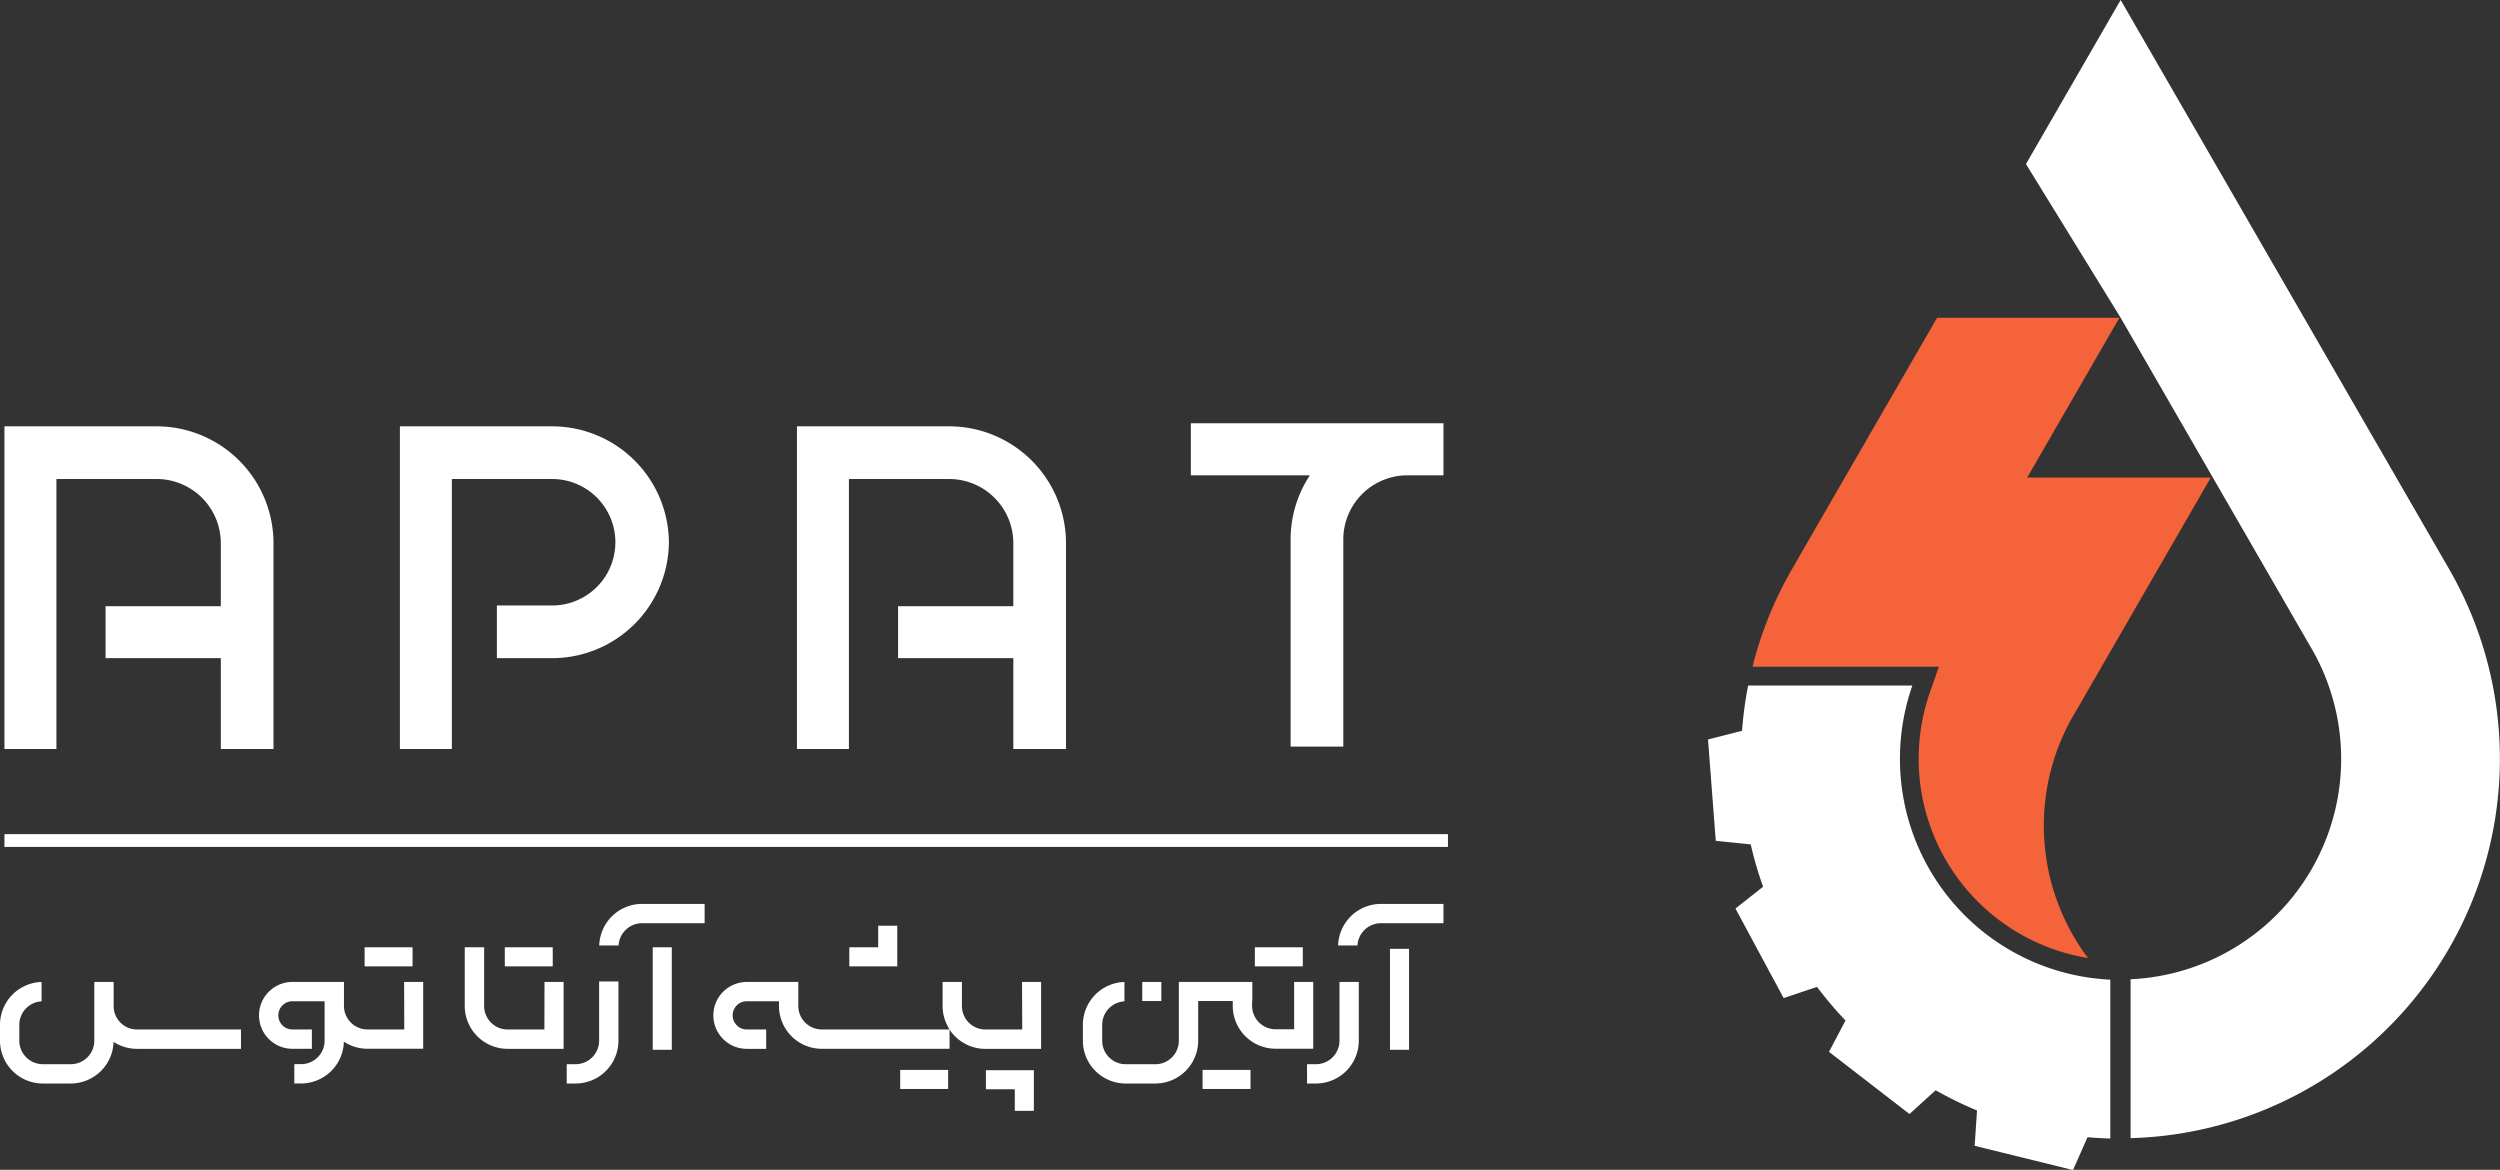 <svg id="Layer_1" data-name="Layer 1" xmlns="http://www.w3.org/2000/svg" viewBox="0 0 708.07 331.32"><rect x="0" y="0" width="708.07" height="331.32" fill="#333333" stroke="none"/><defs><style>.cls-1{fill:#f4633a;}.cls-2{fill:#fff;}</style></defs><title>1</title><path class="cls-1" d="M738,538.32h7.52l-2.49,7.1a57.17,57.17,0,0,0,44.72,75.4,62.42,62.42,0,0,1-3.55-69.71l.3-.49.32-.54,3.7-6.43,34-58.9h-52l26.12-45.26H745l-39.91,69.13,0,.08a107,107,0,0,0-12.36,29.62Z" transform="translate(-196.37 -349.48)"/><path class="cls-2" d="M889.54,509.81h0L797,349.48l-26.82,46.46L797,439.49l53,91.84.12.22.69,1.17a62.47,62.47,0,0,1-51,94.11v45a107.5,107.5,0,0,0,89.7-162.06Z" transform="translate(-196.37 -349.48)"/><path class="cls-2" d="M734.49,564.43A62.9,62.9,0,0,1,738,543.65H691.49a107.83,107.83,0,0,0-1.72,12.81l-9.64,2.46,2.19,28.71,9.9,1a105.56,105.56,0,0,0,3.51,12l-7.83,6.17,13.65,25.36L711,629a107.91,107.91,0,0,0,8.07,9.52l-4.68,8.87L737.19,665l7.4-6.73A107.27,107.27,0,0,0,756.32,664l-.67,10,27.86,6.87,4.1-9.3c2.14.18,4.29.31,6.46.37v-45c-.41,0-.83,0-1.24-.06A62.55,62.55,0,0,1,734.49,564.43Z" transform="translate(-196.37 -349.48)"/><rect class="cls-2" x="1.26" y="236.25" width="408.84" height="3.62"/><path class="cls-2" d="M350.56,640.71v.35H340.15a6.66,6.66,0,0,1-6.66-6.65V617.78H328v16.63a12.15,12.15,0,0,0,12.14,12.13H356V627.6h-5.41Z" transform="translate(-196.37 -349.48)"/><path class="cls-2" d="M228.56,634.71v-7.12h-5.48v6.19h0v.63c0,.11,0,.23,0,.34v9.48a6.66,6.66,0,0,1-6.65,6.66H208.5a6.67,6.67,0,0,1-6.66-6.66v-4.5a6.67,6.67,0,0,1,6.3-6.65V627.6a12.15,12.15,0,0,0-11.77,12.13v4.5a12.14,12.14,0,0,0,12.13,12.13h7.93a12.17,12.17,0,0,0,12.08-11.22l0-.57.5.29a12.11,12.11,0,0,0,6.14,1.68h29.47v-5.48H235.19A6.63,6.63,0,0,1,228.56,634.71Z" transform="translate(-196.37 -349.48)"/><path class="cls-2" d="M485.89,640.71v.35H475.47a6.66,6.66,0,0,1-6.66-6.65v-6.82h-5.47v6.82a12.09,12.09,0,0,0,1.63,6.05l0,.09a12.2,12.2,0,0,0,10.45,6h15.82V627.59h-5.4Z" transform="translate(-196.37 -349.48)"/><path class="cls-2" d="M422.47,634.41V627.6H407.88a9.47,9.47,0,0,0,0,18.94h5.49v-5.48h-5.49a4,4,0,1,1,0-8H417v1.34a12.14,12.14,0,0,0,12.13,12.13h36.18v-5.48H429.13A6.66,6.66,0,0,1,422.47,634.41Z" transform="translate(-196.37 -349.48)"/><path class="cls-2" d="M568.31,627.59h-5.4V641h-5.25a6.66,6.66,0,0,1-6.66-6.65V633h.07v-5.4H530.25v16.64a6.66,6.66,0,0,1-6.66,6.66H515.2a6.67,6.67,0,0,1-6.66-6.66v-4.5a6.67,6.67,0,0,1,6.3-6.65V627.6a12.15,12.15,0,0,0-11.77,12.13v4.5a12.14,12.14,0,0,0,12.13,12.13h8.39a12.15,12.15,0,0,0,12.14-12.13V633h9.79v1.38a12.15,12.15,0,0,0,12.14,12.13h10.65Z" transform="translate(-196.37 -349.48)"/><rect class="cls-2" x="355.41" y="268.3" width="13.58" height="5.4"/><rect class="cls-2" x="340.6" y="303.03" width="13.58" height="5.4"/><polygon class="cls-2" points="279.24 308.51 287.06 308.51 287.42 308.51 287.42 308.86 287.42 314.62 292.82 314.62 292.82 308.86 292.82 303.11 279.24 303.11 279.24 308.51"/><rect class="cls-2" x="254.96" y="303.03" width="13.58" height="5.4"/><rect class="cls-2" x="323.52" y="278.12" width="5.4" height="5.4"/><polygon class="cls-2" points="254.13 267.95 254.13 262.19 248.73 262.19 248.73 267.95 248.73 268.3 248.37 268.3 240.55 268.3 240.55 273.7 254.13 273.7 254.13 267.95"/><rect class="cls-2" x="142.97" y="268.3" width="13.58" height="5.4"/><path class="cls-2" d="M575.75,644.23a6.67,6.67,0,0,1-6.66,6.66h-2.53v5.47h2.53a12.14,12.14,0,0,0,12.13-12.13V627.59h-5.47Z" transform="translate(-196.37 -349.48)"/><rect class="cls-2" x="393.68" y="268.74" width="5.4" height="28.59"/><path class="cls-2" d="M366.06,644.23a6.67,6.67,0,0,1-6.66,6.66h-2.52v5.47h2.52a12.14,12.14,0,0,0,12.13-12.13V627.46h-5.47Z" transform="translate(-196.37 -349.48)"/><rect class="cls-2" x="184.87" y="268.3" width="5.4" height="29.03"/><path class="cls-2" d="M310.87,640.69v.36H300.45a6.67,6.67,0,0,1-6.66-6.66v-6.8H279.2a9.47,9.47,0,0,0,0,18.94h5.5v-5.47h-5.5a4,4,0,1,1,0-8h9.11v11.16a6.66,6.66,0,0,1-6.66,6.66h-1.92v5.47h1.92a12.16,12.16,0,0,0,12.09-11.26l0-.57.5.29a12,12,0,0,0,6.17,1.7h15.82V627.59h-5.4Z" transform="translate(-196.37 -349.48)"/><rect class="cls-2" x="103.27" y="268.3" width="13.58" height="5.4"/><path class="cls-2" d="M366.09,617.26h5.48a6.67,6.67,0,0,1,6.65-6.3h17.72v-5.47H378.22A12.15,12.15,0,0,0,366.09,617.26Z" transform="translate(-196.37 -349.48)"/><path class="cls-2" d="M587.49,605.49a12.15,12.15,0,0,0-12.13,11.77h5.48a6.67,6.67,0,0,1,6.65-6.3H605.2v-5.47Z" transform="translate(-196.37 -349.48)"/><path class="cls-2" d="M240.75,470.23H197.63v91.38h14.72V485.15h28.4a18.18,18.18,0,0,1,18.16,18.16v17.86H226.27v14.72h32.64v25.72h14.92v-58.3A33.12,33.12,0,0,0,240.75,470.23Z" transform="translate(-196.37 -349.48)"/><path class="cls-2" d="M465.21,470.23H422.09v91.38h14.72V485.15h28.4a18.18,18.18,0,0,1,18.16,18.16v17.86H450.73v14.72h32.64v25.72h14.92v-58.3A33.12,33.12,0,0,0,465.21,470.23Z" transform="translate(-196.37 -349.48)"/><path class="cls-2" d="M605.2,469.37H533.65V484.1h33.72a32.85,32.85,0,0,0-5.46,18.15v58.68h14.92V502.25a18.17,18.17,0,0,1,18.1-18.15H605.2Z" transform="translate(-196.37 -349.48)"/><path class="cls-2" d="M385.82,502.82a33.11,33.11,0,0,0-33.07-32.59H309.63v91.38h14.72V485.15h28.4a17.91,17.91,0,1,1,0,35.82H337.1v14.92h15.65a33.1,33.1,0,0,0,33.07-32.58h0v-.49Z" transform="translate(-196.37 -349.48)"/></svg>